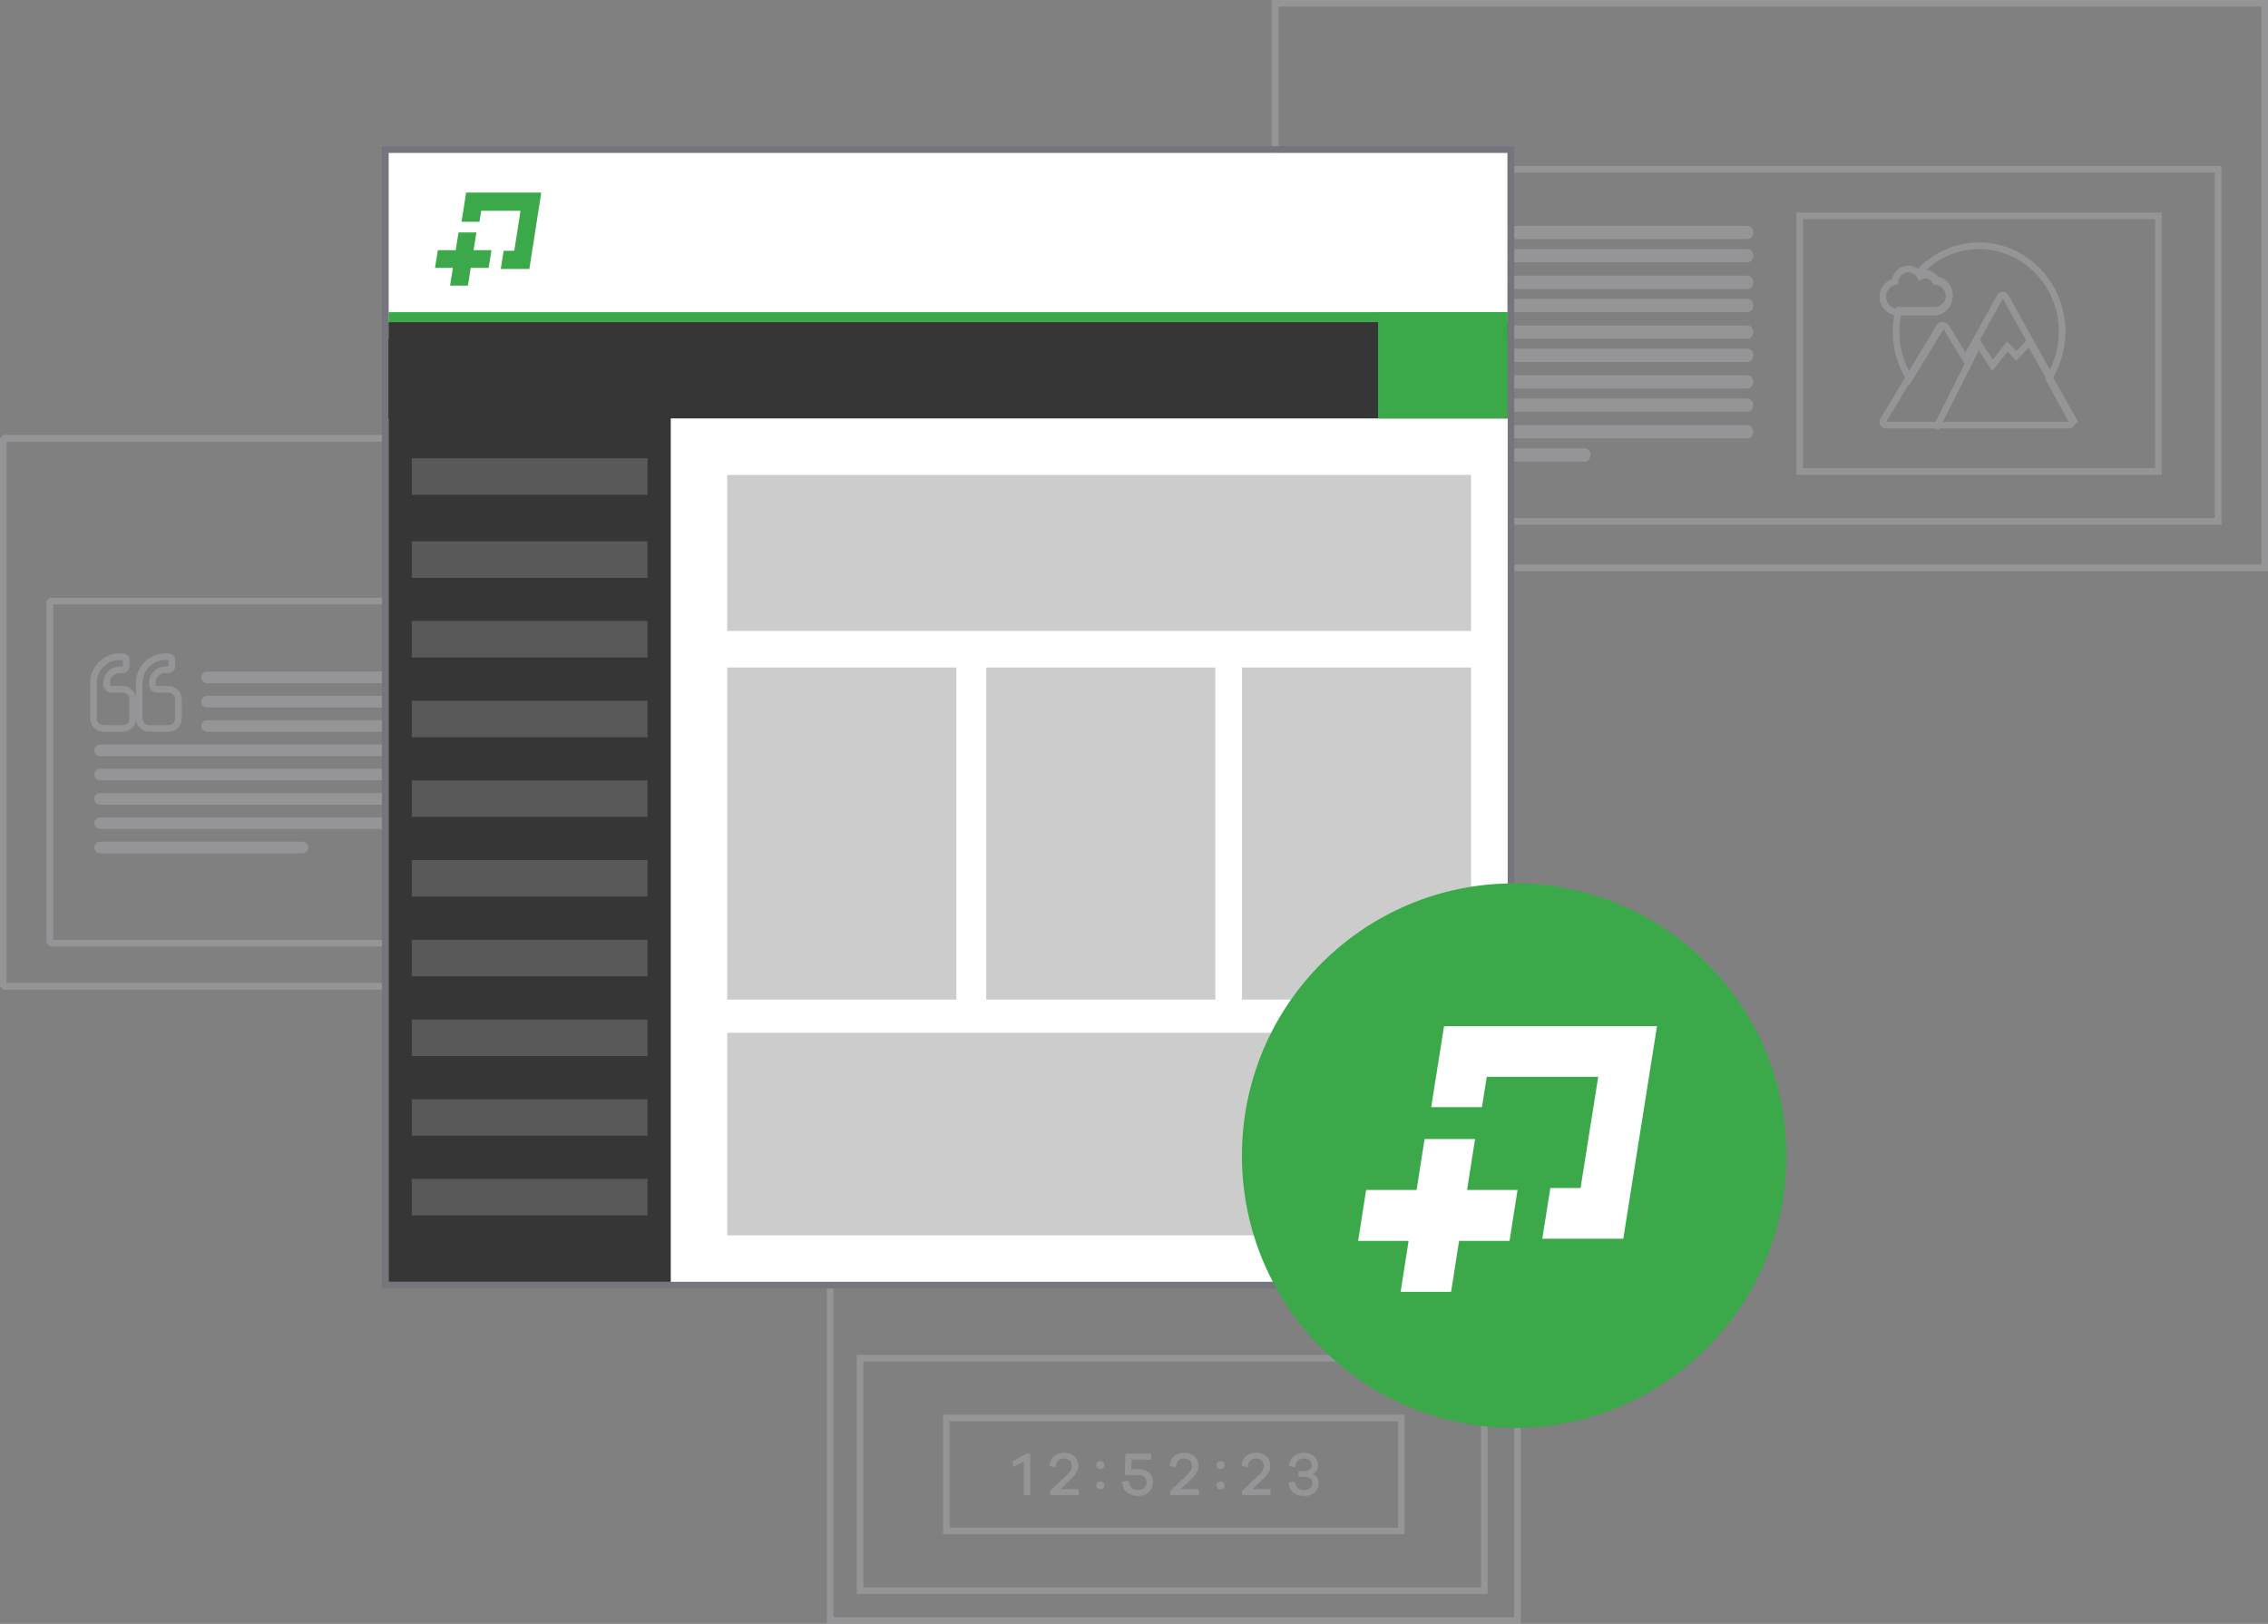 <?xml version="1.0" encoding="UTF-8"?>
<svg width="683px" height="489px" viewBox="0 0 683 489" version="1.1" xmlns="http://www.w3.org/2000/svg" xmlns:xlink="http://www.w3.org/1999/xlink">
    <rect x="0" y="0" width="683" height="489" fill="#808080" stroke="none"/>
    <!-- Generator: Sketch 46.2 (44496) - http://www.bohemiancoding.com/sketch -->
    <title>zipifypages_hero</title>
    <desc>Created with Sketch.</desc>
    <defs>
        <polygon id="path-1" points="4 344 341 344 341 4 4 4"></polygon>
    </defs>
    <g id="Mockups" stroke="none" stroke-width="1" fill="none" fill-rule="evenodd">
        <g id="Zipify-Pages-sales-page" transform="translate(-709, -175)">
            <g id="Hero-section" transform="translate(-307, -539)">
                <g id="zipifypages_hero" transform="translate(1017, 715)">
                    <g id="Blocks" opacity="0.5">
                        <g id="Page-1" transform="translate(383, 0)">
                            <g id="Group-4" stroke-width="2" stroke="#A9A9AF">
                                <polygon id="Stroke-3" points="0 170 298 170 298 0 0 0"></polygon>
                            </g>
                            <polygon id="Stroke-5" stroke="#A9A9AF" stroke-width="2" points="13 156 284 156 284 50 13 50"></polygon>
                            <polygon id="Stroke-7" stroke="#A9A9AF" stroke-width="2" points="158 141 266 141 266 64 158 64"></polygon>
                            <path d="M202.039,97.482 L207.917,107.096 L218.367,88.266 C218.687,87.692 219.599,87.692 219.917,88.266 L233.309,112.397 C235.635,108.462 237,103.852 237,98.902 C237,84.597 225.805,73 211.999,73 C204.931,73 198.559,76.053 194.011,80.941 C194.215,81.176 194.399,81.428 194.552,81.703 C194.944,81.483 195.404,81.326 195.927,81.326 C197.218,81.326 198.393,82.055 199.02,83.196 C201.288,83.412 203.071,85.395 203.071,87.802 C203.071,90.35 201.067,92.427 198.606,92.427 L187.892,92.427 C187.867,92.427 187.846,92.42 187.82,92.42 C187.303,94.494 187,96.659 187,98.902 C187,104.106 188.494,108.941 191.045,113 L200.531,97.482 C200.858,96.945 201.713,96.945 202.039,97.482 Z" id="Stroke-9" stroke="#A9A9AF" stroke-width="2"></path>
                            <polyline id="Stroke-11" stroke="#A9A9AF" stroke-width="2" points="241 126.58 227.147 102 223.198 106.181 220.509 103.336 216.027 109.028 211.829 102.508 199 128"></polyline>
                            <path d="M201.564,97.409 C201.239,96.864 200.386,96.864 200.061,97.409 L190.597,113.15 L183.139,125.559 C182.964,125.848 182.954,126.214 183.11,126.514 C183.265,126.814 183.565,127 183.89,127 L198.14,127 L217.733,127 L239.109,127 C239.428,127 239.722,126.822 239.881,126.532 C240.039,126.241 240.04,125.884 239.881,125.594 L232.756,112.538" id="Stroke-13" stroke="#A9A9AF" stroke-width="2"></path>
                            <path d="M198.454,93 C200.96,93 203,90.917 203,88.357 C203,85.941 201.184,83.951 198.875,83.734 C198.237,82.59 197.041,81.856 195.727,81.856 C195.194,81.856 194.726,82.014 194.326,82.236 C194.172,81.959 193.983,81.707 193.775,81.471 C192.994,80.577 191.885,80 190.727,80 C188.595,80 186.838,81.673 186.654,83.804 C184.572,84.229 183,86.109 183,88.357 C183,90.892 185,92.952 187.472,92.993 C187.498,92.993 187.52,93 187.545,93 L198.454,93 Z" id="Stroke-15" stroke="#A9A9AF" stroke-width="2"></path>
                            <path d="M142.278,86 L33.724,86 C32.775,86 32,85.1 32,84.001 C32,82.9 32.775,82 33.724,82 L142.278,82 C143.225,82 144,82.9 144,84.001 C144,85.1 143.225,86 142.278,86" id="Fill-17" fill="#A9A9AF" fill-rule="nonzero"></path>
                            <path d="M142.278,93 L33.724,93 C32.775,93 32,92.1 32,91.001 C32,89.9 32.775,89 33.724,89 L142.278,89 C143.225,89 144,89.9 144,91.001 C144,92.1 143.225,93 142.278,93" id="Fill-19" fill="#A9A9AF" fill-rule="nonzero"></path>
                            <path d="M142.278,101 L33.724,101 C32.775,101 32,100.1 32,99.001 C32,97.9 32.775,97 33.724,97 L142.278,97 C143.225,97 144,97.9 144,99.001 C144,100.1 143.225,101 142.278,101" id="Fill-21" fill="#A9A9AF" fill-rule="nonzero"></path>
                            <path d="M142.278,108 L33.724,108 C32.775,108 32,107.1 32,106.001 C32,104.898 32.775,104 33.724,104 L142.278,104 C143.225,104 144,104.898 144,106.001 C144,107.1 143.225,108 142.278,108" id="Fill-23" fill="#A9A9AF" fill-rule="nonzero"></path>
                            <path d="M142.278,71 L33.724,71 C32.775,71 32,70.1 32,69.001 C32,67.9 32.775,67 33.724,67 L142.278,67 C143.225,67 144,67.9 144,69.001 C144,70.1 143.225,71 142.278,71" id="Fill-25" fill="#A9A9AF" fill-rule="nonzero"></path>
                            <path d="M142.278,78 L33.724,78 C32.775,78 32,77.1 32,76.001 C32,74.9 32.775,74 33.724,74 L142.278,74 C143.225,74 144,74.9 144,76.001 C144,77.1 143.225,78 142.278,78" id="Fill-27" fill="#A9A9AF" fill-rule="nonzero"></path>
                            <path d="M142.278,116 L33.724,116 C32.775,116 32,115.101 32,114.002 C32,112.899 32.775,112 33.724,112 L142.278,112 C143.225,112 144,112.899 144,114.002 C144,115.101 143.225,116 142.278,116" id="Fill-29" fill="#A9A9AF" fill-rule="nonzero"></path>
                            <path d="M142.278,123 L33.724,123 C32.775,123 32,122.101 32,121 C32,119.899 32.775,119 33.724,119 L142.278,119 C143.225,119 144,119.899 144,121 C144,122.101 143.225,123 142.278,123" id="Fill-31" fill="#A9A9AF" fill-rule="nonzero"></path>
                            <path d="M142.278,131 L33.724,131 C32.775,131 32,130.102 32,129.001 C32,127.9 32.775,127 33.724,127 L142.278,127 C143.225,127 144,127.9 144,129.001 C144,130.102 143.225,131 142.278,131" id="Fill-33" fill="#A9A9AF" fill-rule="nonzero"></path>
                            <path d="M93.289,138 L33.713,138 C32.77,138 32,137.1 32,136.001 C32,134.9 32.77,134 33.713,134 L93.289,134 C94.23,134 95,134.9 95,136.001 C95,137.1 94.23,138 93.289,138" id="Fill-35" fill="#A9A9AF" fill-rule="nonzero"></path>
                        </g>
                        <g id="Page-1" transform="translate(249, 374)">
                            <polygon id="Stroke-1" stroke="#A9A9AF" stroke-width="2" points="0 113 207 113 207 0 0 0"></polygon>
                            <polygon id="Stroke-3" stroke="#A9A9AF" stroke-width="2" points="9 104 197 104 197 34 9 34"></polygon>
                            <g id="Group-21" transform="translate(55, 62)" fill-rule="nonzero" fill="#A9A9AF">
                                <polygon id="Fill-5" points="5.268 13.223 3.294 13.223 3.294 3.085 0.029 4.803 0.029 2.991 4.016 0.713 5.268 0.713"></polygon>
                                <path d="M19.827,13.223 L11.227,13.223 L11.227,11.935 L15.631,7.752 C16.751,6.725 17.757,5.848 17.757,4.354 C17.757,3.065 16.808,2.189 15.441,2.189 C13.96,2.189 13.03,3.085 12.935,4.821 L11.075,4.447 C11.17,2.002 12.916,0.452 15.46,0.452 C17.986,0.452 19.713,2.02 19.713,4.317 C19.713,6.109 18.764,7.266 16.846,9.059 L14.341,11.412 L19.827,11.412 L19.827,13.223 Z" id="Fill-7"></path>
                                <path d="M27.607,10.291 C27.607,10.963 27.094,11.467 26.373,11.467 C25.652,11.467 25.12,10.963 25.12,10.291 C25.12,9.656 25.652,9.097 26.373,9.097 C27.094,9.097 27.607,9.656 27.607,10.291 M27.607,4.167 C27.607,4.84 27.094,5.344 26.373,5.344 C25.652,5.344 25.12,4.84 25.12,4.167 C25.12,3.533 25.652,2.992 26.373,2.992 C27.094,2.992 27.607,3.533 27.607,4.167" id="Fill-9"></path>
                                <path d="M37.951,5.4 C40.513,5.4 42.223,6.856 42.223,9.283 C42.223,11.748 40.401,13.484 37.629,13.484 C35.065,13.484 32.978,11.952 32.978,9.171 L34.952,8.798 C34.952,10.72 36.129,11.673 37.685,11.673 C39.224,11.673 40.267,10.74 40.267,9.32 C40.267,7.976 39.28,7.192 37.799,7.192 L33.68,7.192 L33.927,0.713 L41.672,0.713 L41.672,2.524 L35.806,2.524 L35.674,5.4 L37.951,5.4 Z" id="Fill-11"></path>
                                <path d="M56.021,13.223 L47.42,13.223 L47.42,11.935 L51.825,7.752 C52.945,6.725 53.951,5.848 53.951,4.354 C53.951,3.065 53.002,2.189 51.636,2.189 C50.154,2.189 49.224,3.085 49.129,4.821 L47.268,4.447 C47.364,2.002 49.11,0.452 51.654,0.452 C54.18,0.452 55.907,2.02 55.907,4.317 C55.907,6.109 54.958,7.266 53.04,9.059 L50.535,11.412 L56.021,11.412 L56.021,13.223 Z" id="Fill-13"></path>
                                <path d="M63.801,10.291 C63.801,10.963 63.288,11.467 62.567,11.467 C61.845,11.467 61.314,10.963 61.314,10.291 C61.314,9.656 61.845,9.097 62.567,9.097 C63.288,9.097 63.801,9.656 63.801,10.291 M63.801,4.167 C63.801,4.84 63.288,5.344 62.567,5.344 C61.845,5.344 61.314,4.84 61.314,4.167 C61.314,3.533 61.845,2.992 62.567,2.992 C63.288,2.992 63.801,3.533 63.801,4.167" id="Fill-15"></path>
                                <path d="M77.657,13.223 L69.057,13.223 L69.057,11.935 L73.462,7.752 C74.582,6.725 75.588,5.848 75.588,4.354 C75.588,3.065 74.639,2.189 73.272,2.189 C71.791,2.189 70.861,3.085 70.766,4.821 L68.905,4.447 C69.001,2.002 70.747,0.452 73.29,0.452 C75.816,0.452 77.543,2.02 77.543,4.317 C77.543,6.109 76.595,7.266 74.677,9.059 L72.171,11.412 L77.657,11.412 L77.657,13.223 Z" id="Fill-17"></path>
                                <path d="M92.101,9.582 C92.101,11.915 90.316,13.484 87.677,13.484 C85.02,13.484 83.197,11.859 83.007,9.47 L84.924,9.096 C85.096,10.721 86.045,11.729 87.677,11.729 C89.178,11.729 90.241,10.87 90.241,9.601 C90.241,8.443 89.367,7.734 87.867,7.734 L86.064,7.734 L86.064,5.997 L87.753,5.997 C89.158,5.997 90.013,5.324 90.013,4.224 C90.013,3.01 89.082,2.207 87.658,2.207 C86.197,2.207 85.171,3.084 85.058,4.803 L83.178,4.429 C83.368,2.076 85.096,0.452 87.658,0.452 C90.183,0.452 91.892,1.982 91.892,4.224 C91.892,5.492 91.265,6.445 90.241,6.875 C91.398,7.285 92.101,8.256 92.101,9.582" id="Fill-19"></path>
                            </g>
                            <polygon id="Stroke-22" stroke="#A9A9AF" stroke-width="2" points="35 86 172 86 172 52 35 52"></polygon>
                        </g>
                        <g id="Page-1" transform="translate(0, 131)">
                            <polygon id="Stroke-1" stroke="#A9A9AF" stroke-width="2" stroke-linejoin="bevel" points="0 165 303 165 303 0 0 0"></polygon>
                            <polygon id="Stroke-3" stroke="#A9A9AF" stroke-width="2" stroke-linejoin="bevel" points="14 152 290 152 290 49 14 49"></polygon>
                            <g id="Group-40" transform="translate(27, 64)">
                                <path d="M112.456,9.725 L34.364,9.725 C33.401,9.725 32.612,8.939 32.612,7.979 C32.612,7.017 33.401,6.231 34.364,6.231 L112.456,6.231 C113.419,6.231 114.206,7.017 114.206,7.979 C114.206,8.939 113.419,9.725 112.456,9.725" id="Fill-4" fill="#A9A9AF" fill-rule="nonzero"></path>
                                <path d="M112.456,17.042 L34.364,17.042 C33.401,17.042 32.612,16.256 32.612,15.296 C32.612,14.334 33.401,13.548 34.364,13.548 L112.456,13.548 C113.419,13.548 114.206,14.334 114.206,15.296 C114.206,16.256 113.419,17.042 112.456,17.042" id="Fill-6" fill="#A9A9AF" fill-rule="nonzero"></path>
                                <path d="M112.456,24.36 L34.364,24.36 C33.401,24.36 32.612,23.574 32.612,22.614 C32.612,21.652 33.401,20.866 34.364,20.866 L112.456,20.866 C113.419,20.866 114.206,21.652 114.206,22.614 C114.206,23.574 113.419,24.36 112.456,24.36" id="Fill-8" fill="#A9A9AF" fill-rule="nonzero"></path>
                                <path d="M112.456,31.677 L2.142,31.677 C1.179,31.677 0.39,30.891 0.39,29.931 C0.39,28.969 1.179,28.184 2.142,28.184 L112.456,28.184 C113.419,28.184 114.206,28.969 114.206,29.931 C114.206,30.891 113.419,31.677 112.456,31.677" id="Fill-10" fill="#A9A9AF" fill-rule="nonzero"></path>
                                <path d="M112.456,38.995 L2.142,38.995 C1.179,38.995 0.39,38.209 0.39,37.249 C0.39,36.287 1.179,35.501 2.142,35.501 L112.456,35.501 C113.419,35.501 114.206,36.287 114.206,37.249 C114.206,38.209 113.419,38.995 112.456,38.995" id="Fill-12" fill="#A9A9AF" fill-rule="nonzero"></path>
                                <path d="M112.456,46.312 L2.142,46.312 C1.179,46.312 0.39,45.526 0.39,44.566 C0.39,43.603 1.179,42.818 2.142,42.818 L112.456,42.818 C113.419,42.818 114.206,43.603 114.206,44.566 C114.206,45.526 113.419,46.312 112.456,46.312" id="Fill-14" fill="#A9A9AF" fill-rule="nonzero"></path>
                                <path d="M112.456,53.63 L2.142,53.63 C1.179,53.63 0.39,52.844 0.39,51.884 C0.39,50.92 1.179,50.135 2.142,50.135 L112.456,50.135 C113.419,50.135 114.206,50.92 114.206,51.884 C114.206,52.844 113.419,53.63 112.456,53.63" id="Fill-16" fill="#A9A9AF" fill-rule="nonzero"></path>
                                <path d="M63.084,60.947 L2.142,60.947 C1.178,60.947 0.39,60.161 0.39,59.2 C0.39,58.238 1.178,57.452 2.142,57.452 L63.084,57.452 C64.047,57.452 64.835,58.238 64.835,59.2 C64.835,60.161 64.047,60.947 63.084,60.947" id="Fill-18" fill="#A9A9AF" fill-rule="nonzero"></path>
                                <path d="M25.729,20.387 C25.729,22.012 24.408,23.33 22.779,23.33 L16.881,23.33 C15.253,23.33 13.932,22.012 13.932,20.387 L13.932,9.598 C13.932,5.277 17.465,1.753 21.797,1.753 L22.779,1.753 C23.318,1.753 23.763,2.197 23.763,2.733 L23.763,4.695 C23.763,5.232 23.318,5.676 22.779,5.676 L21.797,5.676 C19.631,5.676 17.864,7.438 17.864,9.598 L17.864,10.09 C17.864,10.902 18.525,11.56 19.338,11.56 L22.779,11.56 C24.408,11.56 25.729,12.877 25.729,14.503 L25.729,20.387 Z M11.965,20.387 C11.965,22.012 10.645,23.33 9.016,23.33 L3.117,23.33 C1.488,23.33 0.167,22.012 0.167,20.387 L0.167,9.598 C0.167,5.277 3.701,1.753 8.032,1.753 L9.016,1.753 C9.554,1.753 9.999,2.197 9.999,2.733 L9.999,4.695 C9.999,5.232 9.554,5.676 9.016,5.676 L8.032,5.676 C5.867,5.676 4.1,7.438 4.1,9.598 L4.1,10.09 C4.1,10.902 4.76,11.56 5.574,11.56 L9.016,11.56 C10.645,11.56 11.965,12.877 11.965,14.503 L11.965,20.387 Z" id="Stroke-20" stroke="#A9A9AF" stroke-width="2" stroke-linejoin="bevel"></path>
                                <path d="M246.701,9.725 L168.608,9.725 C167.646,9.725 166.857,8.939 166.857,7.979 C166.857,7.017 167.646,6.231 168.608,6.231 L246.701,6.231 C247.663,6.231 248.451,7.017 248.451,7.979 C248.451,8.939 247.663,9.725 246.701,9.725" id="Fill-22" fill="#A9A9AF" fill-rule="nonzero"></path>
                                <path d="M246.701,17.042 L168.608,17.042 C167.646,17.042 166.857,16.256 166.857,15.296 C166.857,14.334 167.646,13.548 168.608,13.548 L246.701,13.548 C247.663,13.548 248.451,14.334 248.451,15.296 C248.451,16.256 247.663,17.042 246.701,17.042" id="Fill-24" fill="#A9A9AF" fill-rule="nonzero"></path>
                                <path d="M246.701,24.36 L168.608,24.36 C167.646,24.36 166.857,23.574 166.857,22.614 C166.857,21.652 167.646,20.866 168.608,20.866 L246.701,20.866 C247.663,20.866 248.451,21.652 248.451,22.614 C248.451,23.574 247.663,24.36 246.701,24.36" id="Fill-26" fill="#A9A9AF" fill-rule="nonzero"></path>
                                <path d="M246.701,31.677 L136.386,31.677 C135.423,31.677 134.634,30.891 134.634,29.931 C134.634,28.969 135.423,28.184 136.386,28.184 L246.701,28.184 C247.663,28.184 248.451,28.969 248.451,29.931 C248.451,30.891 247.663,31.677 246.701,31.677" id="Fill-28" fill="#A9A9AF" fill-rule="nonzero"></path>
                                <path d="M246.701,38.995 L136.386,38.995 C135.423,38.995 134.634,38.209 134.634,37.249 C134.634,36.287 135.423,35.501 136.386,35.501 L246.701,35.501 C247.663,35.501 248.451,36.287 248.451,37.249 C248.451,38.209 247.663,38.995 246.701,38.995" id="Fill-30" fill="#A9A9AF" fill-rule="nonzero"></path>
                                <path d="M246.701,46.312 L136.386,46.312 C135.423,46.312 134.634,45.526 134.634,44.566 C134.634,43.603 135.423,42.818 136.386,42.818 L246.701,42.818 C247.663,42.818 248.451,43.603 248.451,44.566 C248.451,45.526 247.663,46.312 246.701,46.312" id="Fill-32" fill="#A9A9AF" fill-rule="nonzero"></path>
                                <path d="M246.701,53.63 L136.386,53.63 C135.423,53.63 134.634,52.844 134.634,51.884 C134.634,50.92 135.423,50.135 136.386,50.135 L246.701,50.135 C247.663,50.135 248.451,50.92 248.451,51.884 C248.451,52.844 247.663,53.63 246.701,53.63" id="Fill-34" fill="#A9A9AF" fill-rule="nonzero"></path>
                                <path d="M197.328,60.947 L136.386,60.947 C135.423,60.947 134.636,60.161 134.636,59.2 C134.636,58.238 135.423,57.452 136.386,57.452 L197.328,57.452 C198.291,57.452 199.079,58.238 199.079,59.2 C199.079,60.161 198.291,60.947 197.328,60.947" id="Fill-36" fill="#A9A9AF" fill-rule="nonzero"></path>
                                <path d="M160.196,19.02 C160.196,20.645 158.876,21.963 157.246,21.963 L151.348,21.963 C149.72,21.963 148.399,20.645 148.399,19.02 L148.399,8.231 C148.399,3.91 151.932,0.386 156.265,0.386 L157.246,0.386 C157.785,0.386 158.23,0.83 158.23,1.366 L158.23,3.328 C158.23,3.865 157.785,4.308 157.246,4.308 L156.265,4.308 C154.098,4.308 152.331,6.071 152.331,8.231 L152.331,8.723 C152.331,9.535 152.992,10.193 153.805,10.193 L157.246,10.193 C158.876,10.193 160.196,11.51 160.196,13.136 L160.196,19.02 Z M146.433,19.02 C146.433,20.645 145.112,21.963 143.483,21.963 L137.584,21.963 C135.955,21.963 134.634,20.645 134.634,19.02 L134.634,8.231 C134.634,3.91 138.168,0.386 142.499,0.386 L143.483,0.386 C144.021,0.386 144.466,0.83 144.466,1.366 L144.466,3.328 C144.466,3.865 144.021,4.308 143.483,4.308 L142.499,4.308 C140.335,4.308 138.568,6.071 138.568,8.231 L138.568,8.723 C138.568,9.535 139.227,10.193 140.041,10.193 L143.483,10.193 C145.112,10.193 146.433,11.51 146.433,13.136 L146.433,19.02 Z" id="Stroke-38" stroke="#A9A9AF" stroke-width="2" stroke-linejoin="bevel"></path>
                            </g>
                        </g>
                    </g>
                    <g id="Zipify-mockup" transform="translate(112, 41)" fill-rule="nonzero">
                        <g id="Zipify-pages-screen">
                            <g id="Fill-1">
                                <use fill="#FFFFFF" fill-rule="evenodd" xlink:href="#path-1"></use>
                                <path stroke="#75757E" stroke-width="2" d="M3,345 L3,3 L342,3 L342,345 L3,345 Z"></path>
                            </g>
                            <polygon id="Fill-2" fill="#3BA949" points="44.605 16 32.76 16 27.366 16 26.511 21.481 26 24.767 31.395 24.767 31.907 21.481 43.752 21.481 41.877 33.517 38.663 33.517 37.809 39 41.022 39 46.416 39 47.27 33.517 49.145 21.481 50 16"></polygon>
                            <polygon id="Fill-3" fill="#3BA949" points="35 33.333 29.618 33.333 30.47 28 25.088 28 25.085 28.018 24.234 33.333 18.853 33.333 18 38.667 23.384 38.667 22.532 44 27.912 44 28.766 38.667 34.149 38.667"></polygon>
                            <polygon id="Fill-4" fill="#3BA949" points="4 55 341 55 341 52 4 52"></polygon>
                            <polygon id="Fill-5" fill="#FFFFFF" points="82 342 341 342 341 60 82 60"></polygon>
                            <polygon id="Fill-6" fill="#363636" points="4 84 341 84 341 55 4 55"></polygon>
                            <polygon id="Fill-7" fill="#363636" points="4 344 89 344 89 60 4 60"></polygon>
                            <polygon id="Fill-8" fill="#CCCCCC" points="184 259 253 259 253 159 184 159"></polygon>
                            <polygon id="Fill-9" fill="#CCCCCC" points="261 259 330 259 330 159 261 159"></polygon>
                            <polygon id="Fill-10" fill="#CCCCCC" points="106 259 175 259 175 159 106 159"></polygon>
                            <polygon id="Fill-11" fill="#CCCCCC" points="106 148 330 148 330 101 106 101"></polygon>
                            <polygon id="Fill-12" fill="#CCCCCC" points="106 330 330 330 330 269 106 269"></polygon>
                            <polygon id="Fill-13" fill="#595959" points="11 107 82 107 82 96 11 96"></polygon>
                            <polygon id="Fill-14" fill="#595959" points="11 132 82 132 82 121 11 121"></polygon>
                            <polygon id="Fill-15" fill="#595959" points="11 156 82 156 82 145 11 145"></polygon>
                            <polygon id="Fill-16" fill="#595959" points="11 180 82 180 82 169 11 169"></polygon>
                            <polygon id="Fill-17" fill="#595959" points="11 204 82 204 82 193 11 193"></polygon>
                            <polygon id="Fill-18" fill="#595959" points="11 228 82 228 82 217 11 217"></polygon>
                            <polygon id="Fill-19" fill="#595959" points="11 252 82 252 82 241 11 241"></polygon>
                            <polygon id="Fill-20" fill="#595959" points="11 276 82 276 82 265 11 265"></polygon>
                            <polygon id="Fill-21" fill="#595959" points="11 300 82 300 82 289 11 289"></polygon>
                            <polygon id="Fill-22" fill="#595959" points="11 324 82 324 82 313 11 313"></polygon>
                            <polygon id="Fill-23" fill="#3BA949" points="302 84 341 84 341 52 302 52"></polygon>
                        </g>
                    </g>
                    <g id="Pages-icon" transform="translate(373, 265)" fill-rule="nonzero">
                        <g id="Group-3" fill="#3BA949">
                            <path d="M164,82 C164,127.287 127.287,164 82,164 C36.713,164 -6.72131147e-05,127.287 -6.72131147e-05,82 C-6.72131147e-05,36.713 36.713,6.72131147e-05 82,6.72131147e-05 C127.287,6.72131147e-05 164,36.713 164,82" id="Fill-1"></path>
                        </g>
                        <polygon id="Fill-4" fill="#FFFFFF" points="109.716 43 76.155 43 60.87 43 58.45 58.253 57 67.394 72.285 67.394 73.735 58.253 107.296 58.253 101.983 91.746 92.878 91.746 90.459 107 99.564 107 114.849 107 117.268 91.746 122.581 58.253 125 43"></polygon>
                        <polygon id="Fill-6" fill="#FFFFFF" points="83 92.334 67.802 92.334 70.208 77 55.01 77 55.002 77.054 52.604 92.334 37.406 92.334 35 107.666 50.198 107.666 47.792 123 62.99 123 65.396 107.666 80.594 107.666"></polygon>
                    </g>
                </g>
            </g>
        </g>
    </g>
</svg>